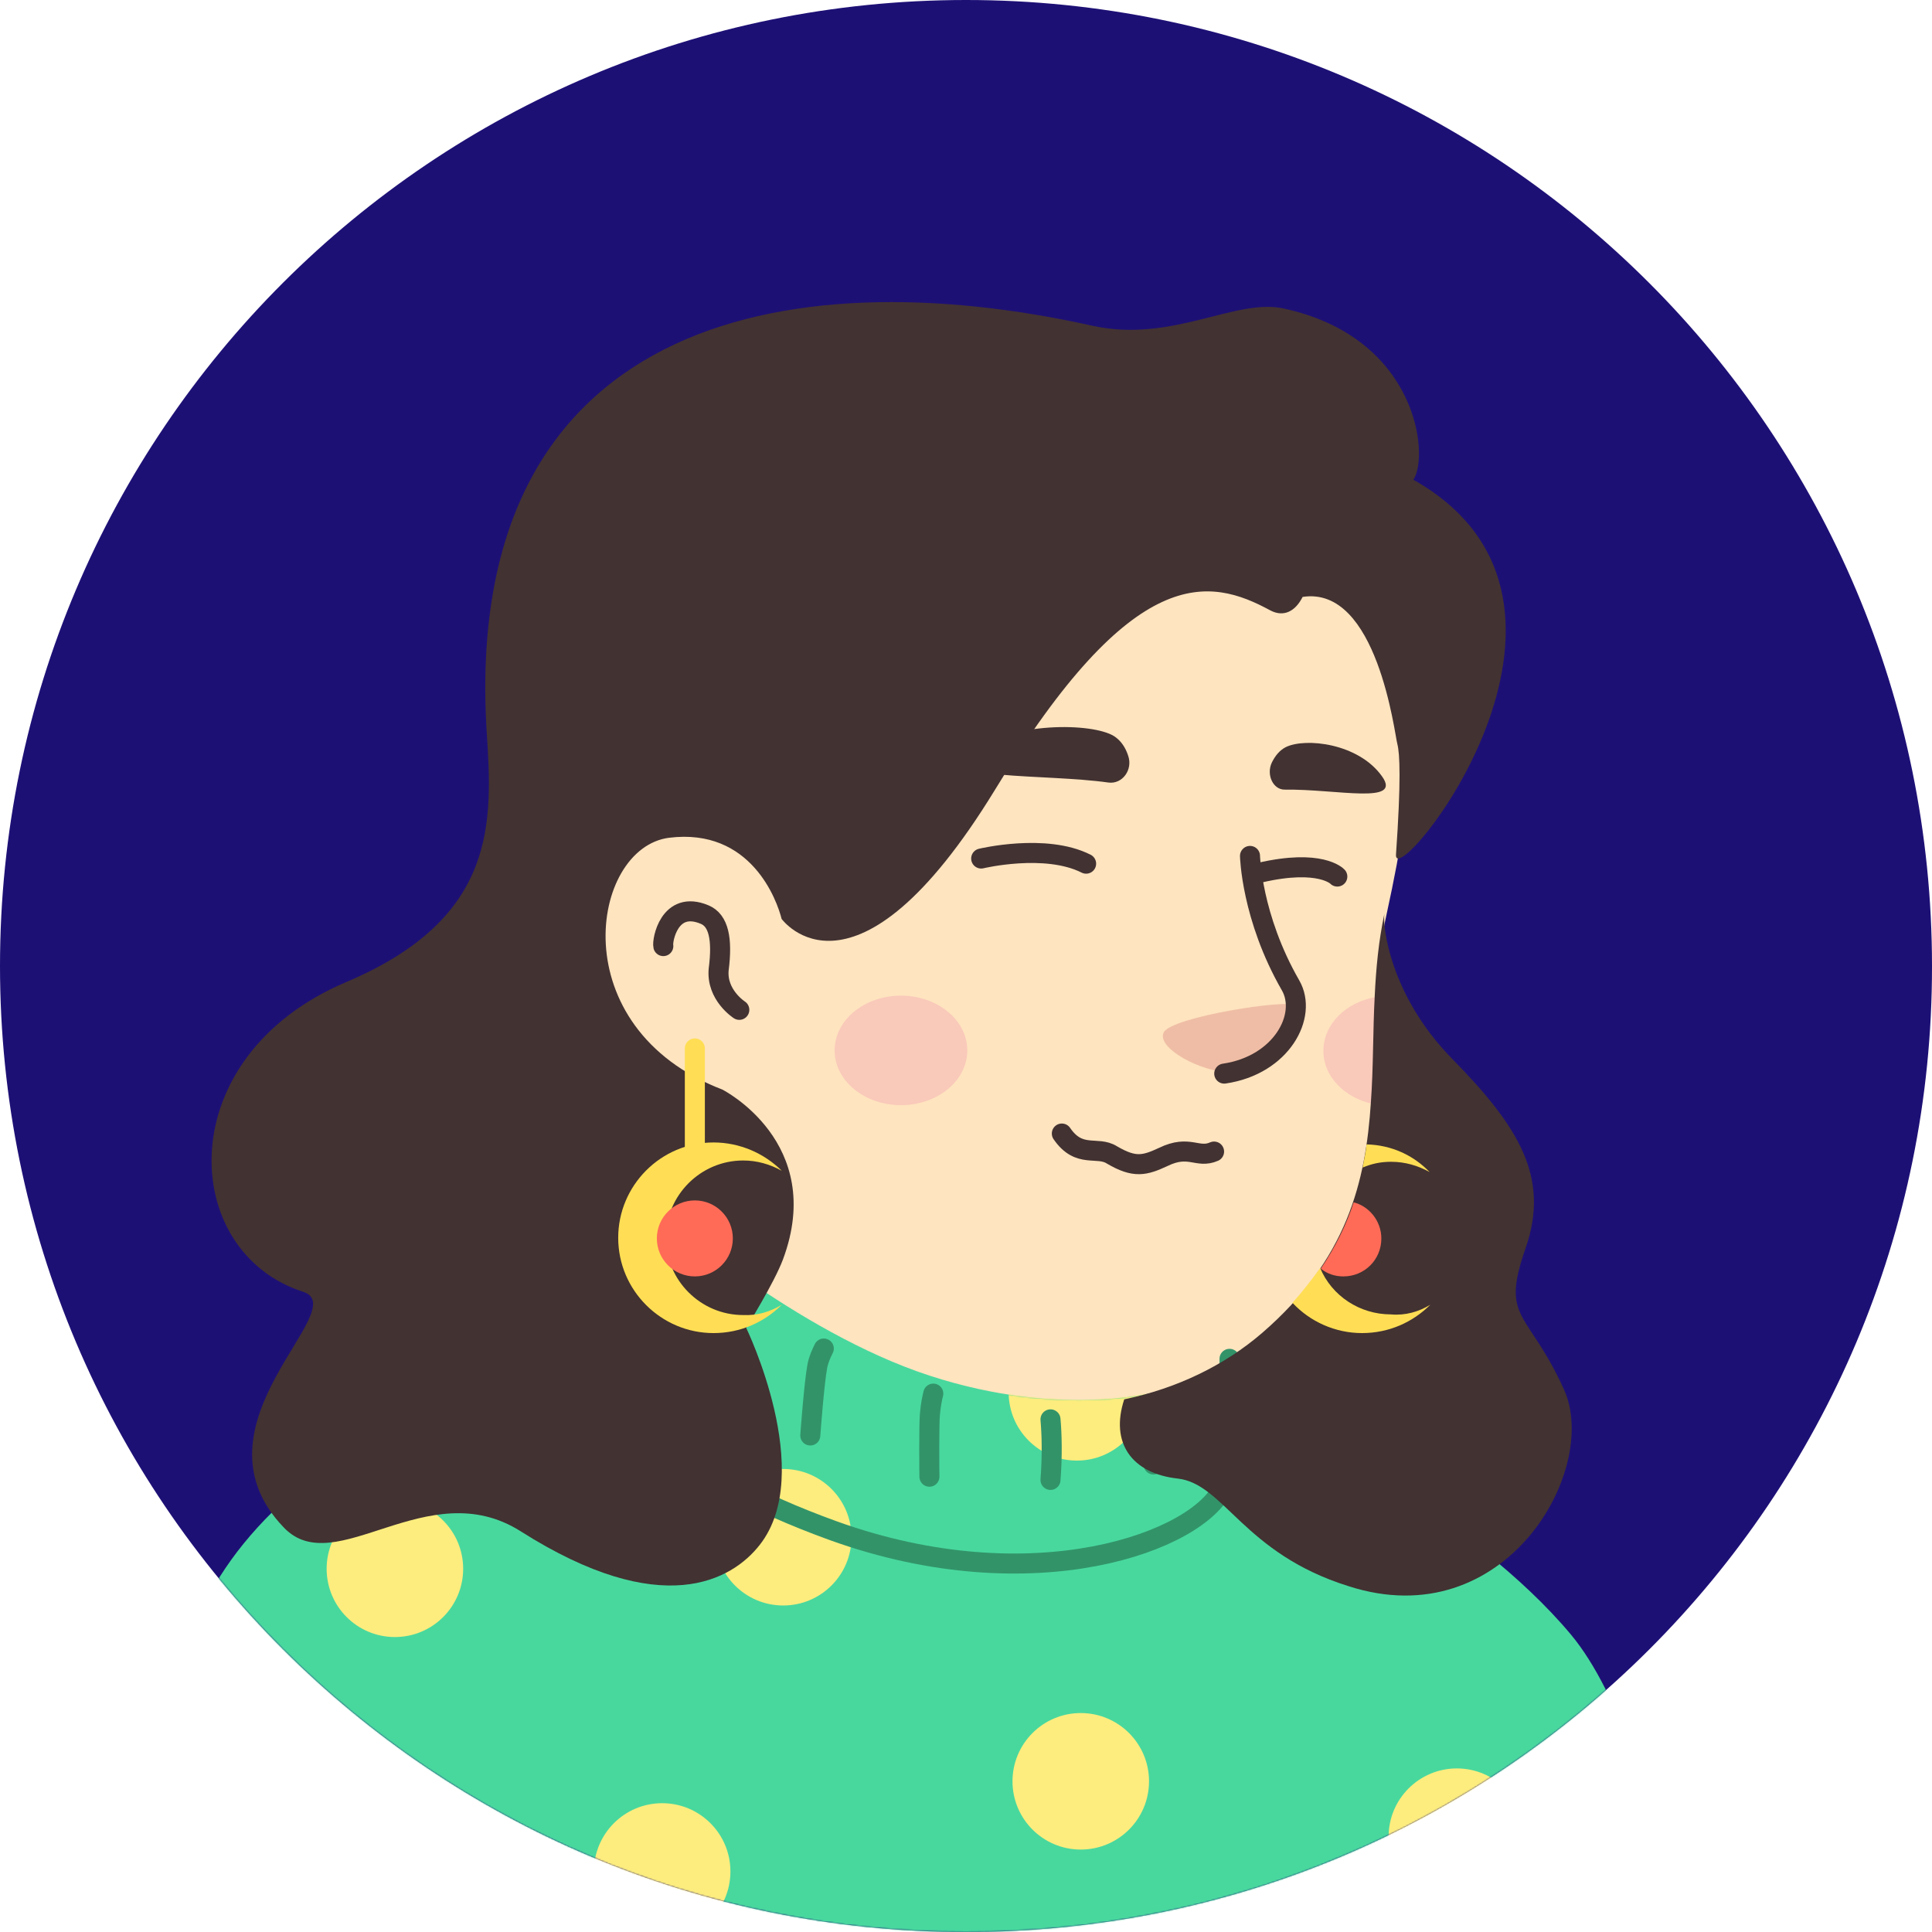 <svg width="1300" height="1300" viewBox="0 0 1300 1300" fill="none" xmlns="http://www.w3.org/2000/svg">
<path d="M650 1300C290.71 1300 0 1008.86 0 650C0 290.71 291.141 0 650 0C1009.29 0 1300 291.141 1300 650C1300.43 1009.29 1009.29 1300 650 1300Z" fill="#1D1075"/>
<mask id="mask0_310_942" style="mask-type:alpha" maskUnits="userSpaceOnUse" x="0" y="0" width="1301" height="1300">
<path d="M650 1300C290.71 1300 0 1008.86 0 650C0 290.71 291.141 0 650 0C1009.29 0 1300 291.141 1300 650C1300.43 1009.29 1009.29 1300 650 1300Z" fill="#F7C0B5"/>
</mask>
<g mask="url(#mask0_310_942)">
<path d="M1015.73 1197.33C1012.7 1199.5 1009.23 1201.67 1006.2 1203.83C1002.73 1206 999.698 1208.17 996.231 1209.9C993.198 1211.63 990.598 1213.37 987.565 1215.1C987.131 1215.53 986.698 1215.53 986.265 1215.97C976.298 1222.03 965.898 1227.67 955.498 1232.87C952.465 1234.6 948.998 1236.33 945.965 1237.63C945.965 1237.63 945.531 1238.07 945.098 1238.07C941.631 1239.8 938.165 1241.53 934.698 1243.27C927.765 1246.73 920.398 1249.77 913.465 1252.8C909.998 1254.53 906.098 1255.83 902.631 1257.13C899.165 1258.43 895.265 1260.17 891.798 1261.47C888.331 1262.77 884.431 1264.5 880.965 1265.8C880.965 1265.8 880.965 1265.8 880.531 1265.8C877.065 1267.1 873.165 1268.4 869.698 1269.7C861.898 1272.3 853.665 1274.9 845.865 1277.5C843.265 1278.37 840.231 1279.23 837.631 1280.1C829.398 1282.7 821.165 1284.87 812.931 1286.6C809.898 1287.47 806.865 1287.9 803.398 1288.77C795.598 1290.5 787.365 1292.23 779.565 1293.97C777.831 1294.4 776.531 1294.4 774.798 1294.83C772.198 1295.27 769.165 1295.7 766.565 1296.13C762.665 1296.57 759.198 1297.43 755.298 1297.87C753.565 1298.3 751.831 1298.3 750.098 1298.73C747.931 1299.17 745.331 1299.6 742.731 1299.6C735.798 1300.47 728.431 1301.33 721.498 1302.2C719.331 1302.63 716.731 1302.63 714.565 1303.07H714.131C711.098 1303.5 708.065 1303.5 705.031 1303.93C701.998 1304.37 698.965 1304.37 695.931 1304.37C694.198 1304.37 692.031 1304.8 690.298 1304.8C686.831 1304.8 683.798 1305.23 680.765 1305.23C676.431 1305.23 672.531 1305.67 668.198 1305.67C663.865 1305.67 659.965 1305.67 655.631 1305.67C652.598 1305.67 649.565 1305.67 646.531 1305.67C464.098 1303.07 299.431 1225.5 182.431 1102.43C182.431 1102.43 182.431 1102 181.998 1102C195.431 1075.57 245.265 1027.9 297.265 988.466C363.131 938.633 456.298 907.866 456.298 907.866C456.298 907.866 517.398 897.899 744.031 945.133C916.931 981.533 990.598 1129.3 1015.73 1197.33Z" fill="#FEE4BF"/>
<path d="M792.132 1065.17C783.032 1109.8 724.098 1136.23 624.865 1096.37C503.098 1046.97 456.299 907.865 456.299 907.865C449.799 808.199 434.632 722.832 434.632 722.832C575.465 710.699 741.865 875.365 741.865 875.365L760.932 956.832C762.665 963.765 766.132 969.832 771.332 974.165C780.432 989.765 798.198 1036.57 792.132 1065.17Z" fill="#FEE4BF"/>
<path d="M771.331 974.599C688.565 970.265 627.465 958.132 562.031 840.699C617.498 889.665 682.931 908.299 751.831 916.965L760.931 956.832C762.665 964.199 766.131 970.265 771.331 974.599Z" fill="#EFBDA5"/>
<path d="M942.498 452.432C950.298 488.832 954.198 518.299 932.964 615.366C911.731 712.432 952.464 809.499 850.198 898.332C781.298 958.132 660.831 969.399 564.631 903.966C532.131 881.866 502.231 851.099 477.964 810.799C458.898 779.166 436.798 749.266 412.098 721.966C377.864 684.699 336.698 609.732 357.064 477.132C389.998 261.332 603.631 236.632 729.731 260.466C855.831 284.299 921.264 356.232 942.498 452.432Z" fill="#FEE4BF"/>
<path d="M527.798 621.865C527.798 621.865 514.364 556.865 451.098 564.665C396.498 571.599 377.431 702.465 501.364 738.865" fill="#FEE4BF"/>
<path d="M497.465 679.499C497.465 679.499 481.865 669.532 483.598 652.199C486.198 631.832 483.598 619.265 474.065 615.365C450.231 605.399 445.465 633.132 446.331 636.599" stroke="#423232" stroke-width="13.479" stroke-miterlimit="10" stroke-linecap="round" stroke-linejoin="round"/>
<path d="M828.098 721.533C828.098 721.533 844.565 722.399 860.165 703.766C868.832 693.366 876.198 680.366 871.432 676.466C866.665 672.133 788.232 684.266 783.032 694.666C777.832 705.066 808.165 721.533 828.098 721.533Z" fill="#EFBDA5"/>
<path d="M841.098 575.932C841.098 575.932 841.965 617.099 868.398 663.032C880.098 683.399 862.331 716.765 823.765 722.399" stroke="#423232" stroke-width="13.479" stroke-miterlimit="10" stroke-linecap="round" stroke-linejoin="round"/>
<path opacity="0.42" d="M606.231 743.632C630.882 743.632 650.865 727.141 650.865 706.799C650.865 686.456 630.882 669.965 606.231 669.965C581.581 669.965 561.598 686.456 561.598 706.799C561.598 727.141 581.581 743.632 606.231 743.632Z" fill="#F2A5B2"/>
<path opacity="0.42" d="M926.031 670.832C924.731 695.099 925.164 718.932 923.431 742.765C904.364 738.432 890.498 724.132 890.498 707.232C890.498 689.032 905.664 674.299 926.031 670.832Z" fill="#F2A5B2"/>
<path d="M780.52 936C780.52 936 715.52 955.066 625.387 925.6C535.254 896.133 447.287 818.566 447.287 818.566C447.287 818.566 418.687 819 407.854 840.666C397.454 862.333 397.887 906.966 381.42 919.1C377.52 921.7 366.687 924.733 350.654 929.066C324.654 936.433 286.087 947.7 247.087 969.8C218.053 986.266 188.587 1008.37 163.887 1038.7C152.62 1052.57 142.653 1068.17 133.987 1085.93C65.52 1225.03 94.987 1420.03 94.987 1420.03H1154.05C1154.05 1420.03 1123.29 1179.1 1056.99 1099.8C990.687 1020.5 864.154 956.366 826.887 939.466V914.333C827.32 914.333 804.354 929.5 780.52 936Z" fill="#48D89E"/>
<mask id="mask1_310_942" style="mask-type:alpha" maskUnits="userSpaceOnUse" x="88" y="818" width="1067" height="603">
<path d="M780.52 936C780.52 936 715.52 955.066 625.387 925.6C535.254 896.133 447.287 818.566 447.287 818.566C447.287 818.566 418.687 819 407.854 840.666C397.454 862.333 397.887 906.966 381.42 919.1C377.52 921.7 366.687 924.733 350.654 929.066C324.654 936.433 286.087 947.7 247.087 969.8C218.053 986.266 188.587 1008.37 163.887 1038.7C152.62 1052.57 142.653 1068.17 133.987 1085.93C65.52 1225.03 94.987 1420.03 94.987 1420.03H1154.05C1154.05 1420.03 1123.29 1179.1 1056.99 1099.8C990.687 1020.5 864.154 956.366 826.887 939.466V914.333C827.32 914.333 804.354 929.5 780.52 936Z" fill="#48D89E"/>
</mask>
<g mask="url(#mask1_310_942)">
<path d="M265.721 1101.53C291.089 1101.53 311.654 1080.97 311.654 1055.6C311.654 1030.23 291.089 1009.67 265.721 1009.67C240.352 1009.67 219.787 1030.23 219.787 1055.6C219.787 1080.97 240.352 1101.53 265.721 1101.53Z" fill="#FCED7E"/>
<path d="M527.021 1080.3C552.389 1080.3 572.954 1059.73 572.954 1034.37C572.954 1009 552.389 988.433 527.021 988.433C501.653 988.433 481.088 1009 481.088 1034.37C481.088 1059.73 501.653 1080.3 527.021 1080.3Z" fill="#FCED7E"/>
<path d="M724.62 982.799C749.989 982.799 770.554 962.234 770.554 936.866C770.554 911.498 749.989 890.933 724.62 890.933C699.252 890.933 678.687 911.498 678.687 936.866C678.687 962.234 699.252 982.799 724.62 982.799Z" fill="#FCED7E"/>
<path d="M445.554 1305.2C470.922 1305.2 491.487 1284.63 491.487 1259.27C491.487 1233.9 470.922 1213.33 445.554 1213.33C420.185 1213.33 399.62 1233.9 399.62 1259.27C399.62 1284.63 420.185 1305.2 445.554 1305.2Z" fill="#FCED7E"/>
<path d="M980.287 1281.8C1005.66 1281.8 1026.22 1261.23 1026.22 1235.87C1026.22 1210.5 1005.66 1189.93 980.287 1189.93C954.919 1189.93 934.354 1210.5 934.354 1235.87C934.354 1261.23 954.919 1281.8 980.287 1281.8Z" fill="#FCED7E"/>
<path d="M727.221 1244.53C752.589 1244.53 773.155 1223.97 773.155 1198.6C773.155 1173.23 752.589 1152.67 727.221 1152.67C701.853 1152.67 681.288 1173.23 681.288 1198.6C681.288 1223.97 701.853 1244.53 727.221 1244.53Z" fill="#FCED7E"/>
<path d="M944.754 1058.2C970.123 1058.2 990.688 1037.63 990.688 1012.27C990.688 986.898 970.123 966.333 944.754 966.333C919.386 966.333 898.821 986.898 898.821 1012.27C898.821 1037.63 919.386 1058.2 944.754 1058.2Z" fill="#FCED7E"/>
</g>
<path d="M827.32 939.467C827.32 939.467 832.954 978.467 822.987 1000.57C806.954 1036.97 695.587 1078.57 560.82 1030.03C453.787 991.467 401.354 938.167 400.054 929.934" stroke="#329369" stroke-width="13.479" stroke-miterlimit="10" stroke-linecap="round" stroke-linejoin="round"/>
<path d="M481.087 862.767C478.921 865.367 476.754 868.833 475.021 873.167C468.954 887.9 467.221 918.667 467.221 918.667" stroke="#329369" stroke-width="13.479" stroke-miterlimit="10" stroke-linecap="round" stroke-linejoin="round"/>
<path d="M554.321 907.399C552.587 910.866 550.854 914.766 549.987 919.099C547.821 930.366 545.221 965.899 545.221 965.899" stroke="#329369" stroke-width="13.479" stroke-miterlimit="10" stroke-linecap="round" stroke-linejoin="round"/>
<path d="M627.988 937.732C627.121 941.199 626.255 945.532 625.821 950.732C624.955 956.799 625.388 993.632 625.388 993.632" stroke="#329369" stroke-width="13.479" stroke-miterlimit="10" stroke-linecap="round" stroke-linejoin="round"/>
<path d="M706.854 955.066C707.721 965.033 708.154 978.899 706.854 995.799" stroke="#329369" stroke-width="13.479" stroke-miterlimit="10" stroke-linecap="round" stroke-linejoin="round"/>
<path d="M773.155 951.6C774.455 959.833 775.755 971.1 776.188 985.4" stroke="#329369" stroke-width="13.479" stroke-miterlimit="10" stroke-linecap="round" stroke-linejoin="round"/>
<path d="M433.854 820.299C423.454 824.199 409.588 834.599 404.388 864.933" stroke="#329369" stroke-width="13.479" stroke-miterlimit="10" stroke-linecap="round" stroke-linejoin="round"/>
<path d="M878.454 965.034C856.354 952.901 838.154 944.234 827.32 939.467V914.334" stroke="#329369" stroke-width="13.479" stroke-miterlimit="10" stroke-linecap="round" stroke-linejoin="round"/>
<path d="M745.802 526.548C755.216 527.848 762.491 517.882 759.067 508.348C757.356 503.148 754.36 498.382 749.653 495.348C735.104 486.248 680.759 485.382 652.088 506.182C626.841 525.248 703.01 520.482 745.802 526.548Z" fill="#423232"/>
<path d="M864.333 531.316C856.63 531.316 851.923 521.349 855.775 513.116C857.914 508.783 860.91 504.883 865.189 502.716C878.454 496.216 913.971 500.116 929.804 522.216C943.926 541.716 899.85 530.883 864.333 531.316Z" fill="#423232"/>
<path d="M730.824 581.148C703.437 567.281 660.217 577.681 660.217 577.681" stroke="#423232" stroke-width="13.479" stroke-miterlimit="10" stroke-linecap="round" stroke-linejoin="round"/>
<path d="M899.853 589.815C899.853 589.815 888.727 577.682 847.647 587.215" stroke="#423232" stroke-width="13.479" stroke-miterlimit="10" stroke-linecap="round" stroke-linejoin="round"/>
<path d="M816.925 774.866C805.693 779.808 800.302 769.924 782.779 778.46C770.199 784.301 763.46 786.098 748.184 777.113C738.3 770.823 726.169 779.808 714.488 762.735" stroke="#423232" stroke-width="13.479" stroke-miterlimit="10" stroke-linecap="round" stroke-linejoin="round"/>
<path d="M1052.43 935.089C1028.17 881.355 1009.53 888.722 1026.43 840.189C1043.33 792.089 1021.67 757.855 977.034 712.355C934.567 669.022 930.234 621.789 931.534 614.855C927.634 633.055 925.901 651.689 925.034 669.889C923.734 694.155 924.167 717.989 922.434 741.822C918.967 795.122 906.401 847.556 849.201 896.956C824.067 918.622 792.001 934.222 756.467 941.589C746.934 970.622 761.234 991.422 792.434 994.889C823.634 998.356 836.634 1045.16 907.267 1067.26C1013 1101.49 1076.7 988.822 1052.43 935.089Z" fill="#423232"/>
<path d="M854.835 410.755C863.935 415.522 871.735 411.189 876.501 401.655C926.768 393.855 938.468 494.389 940.202 500.455C941.935 506.955 942.801 525.155 939.335 574.989C937.168 602.722 1098.37 405.989 951.035 322.789C961.868 306.755 954.068 227.022 863.501 207.522C831.001 200.589 788.535 230.922 735.235 219.222C526.801 172.855 310.568 217.055 327.468 492.222C331.368 552.455 335.268 617.455 233.001 660.789C114.268 711.055 120.335 842.355 203.968 869.222C238.635 880.489 124.235 958.489 190.968 1027.82C225.635 1064.22 287.601 990.555 350.435 1030.42C445.335 1090.66 492.568 1063.36 511.201 1039.52C549.335 990.989 502.101 893.489 502.101 893.489C502.101 893.489 520.735 863.589 526.801 847.555C556.268 768.689 486.068 733.155 486.068 733.155C377.735 691.555 397.235 570.655 450.101 563.722C505.568 556.789 522.901 606.189 525.935 618.322C525.935 618.322 574.901 685.922 669.368 531.655C762.968 377.389 814.101 388.655 854.835 410.755Z" fill="#423232"/>
<path d="M467.544 705.466V779.133" stroke="#FFDE55" stroke-width="13.479" stroke-miterlimit="10" stroke-linecap="round" stroke-linejoin="round"/>
<path d="M526.044 877.935C514.344 889.635 498.311 897.002 480.111 897.002C445.011 897.002 415.978 868.402 415.978 832.868C415.978 797.768 444.578 768.735 480.111 768.735C497.878 768.735 514.344 776.102 526.044 787.802C518.244 783.468 509.578 780.868 500.044 780.868C471.444 780.868 448.044 804.268 448.044 832.868C448.044 861.468 471.444 884.868 500.044 884.868C509.578 885.302 518.244 882.701 526.044 877.935Z" fill="#FFDE55"/>
<path d="M467.544 858.867C481.664 858.867 493.111 847.421 493.111 833.301C493.111 819.18 481.664 807.734 467.544 807.734C453.424 807.734 441.978 819.18 441.978 833.301C441.978 847.421 453.424 858.867 467.544 858.867Z" fill="#FF6B57"/>
<path d="M961.978 788.667C954.178 784.334 945.512 781.734 935.978 781.734C929.045 781.734 922.978 783.034 916.912 785.634C917.778 780.434 919.078 775.234 919.512 770.034C936.412 770.467 951.145 777.4 961.978 788.667Z" fill="#FFDE55"/>
<path d="M962.411 877.933C950.711 889.633 934.677 897 916.477 897C898.277 897 881.377 889.2 869.677 876.633C876.611 868.833 882.677 861.033 888.311 853.233C896.111 871.866 914.744 884.433 935.977 884.433C945.511 885.3 954.611 882.7 962.411 877.933Z" fill="#FFDE55"/>
<path d="M929.478 833.301C929.478 847.601 918.211 858.868 903.911 858.868C898.278 858.868 893.078 857.135 888.744 853.668C898.711 838.935 906.078 823.768 910.844 809.035C921.244 811.635 929.478 821.601 929.478 833.301Z" fill="#FF6B57"/>
</g>
</svg>
